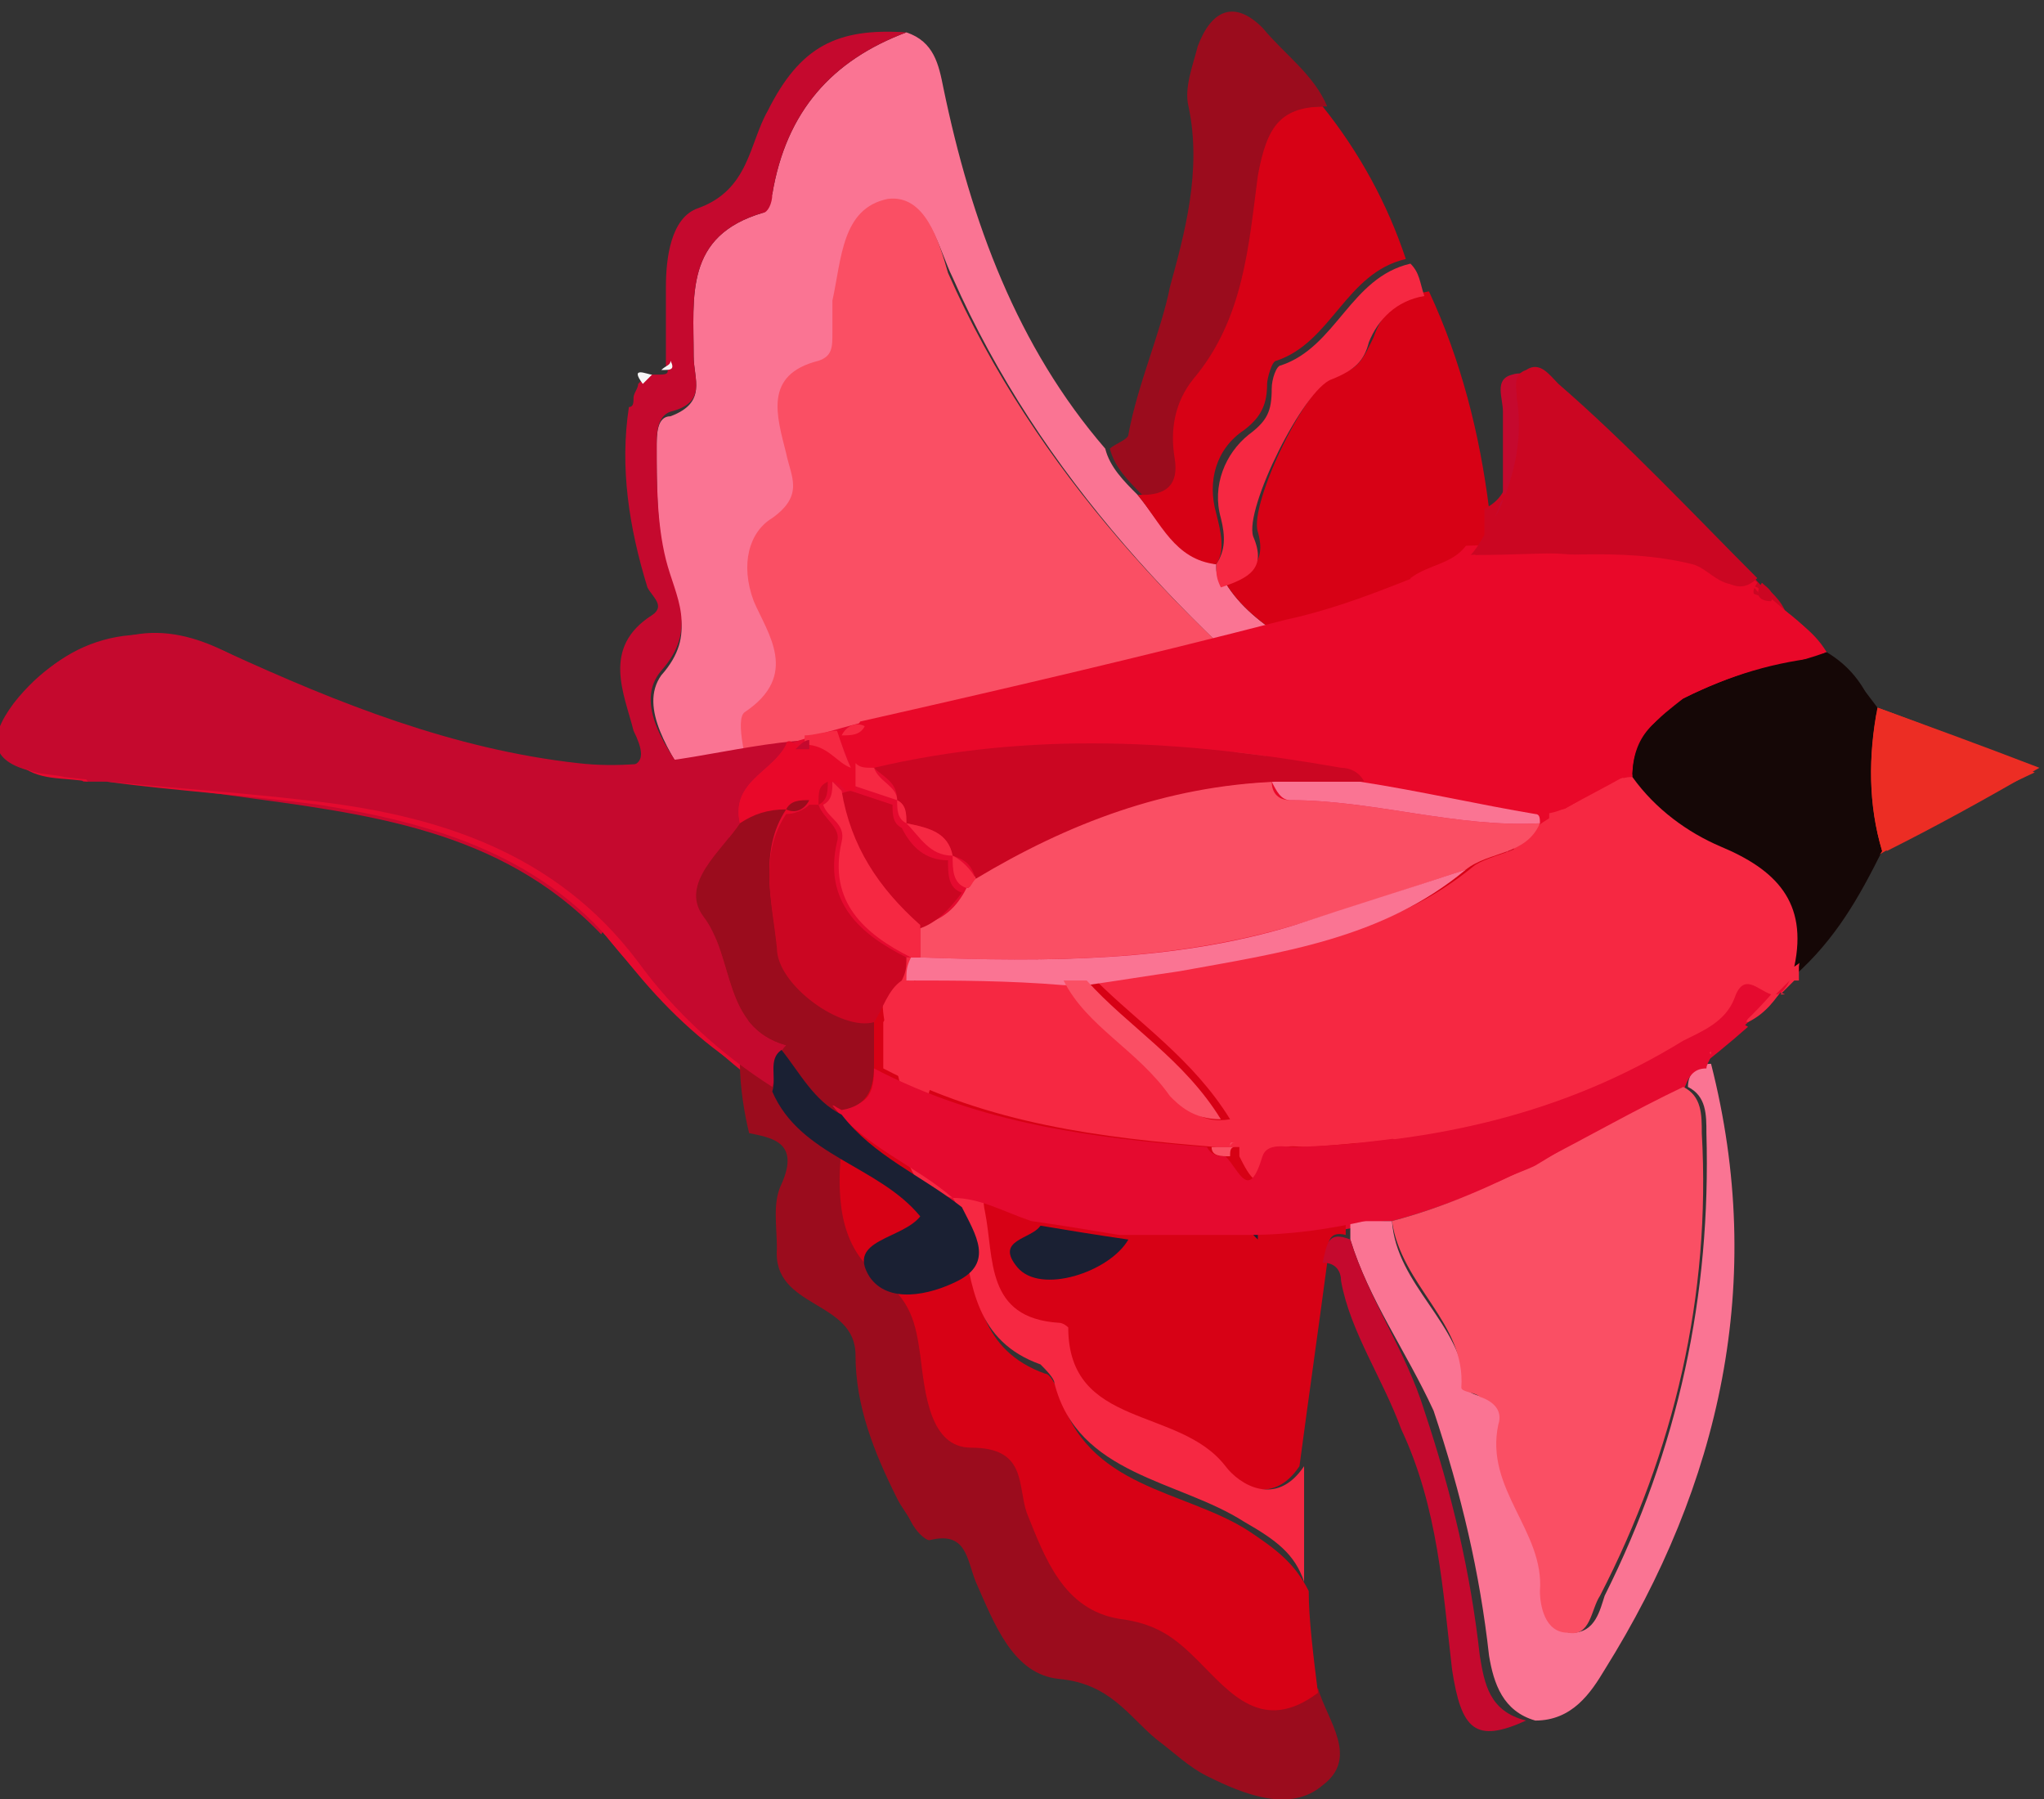 <?xml version="1.0" encoding="utf-8"?>
<!-- Generator: Adobe Illustrator 19.0.0, SVG Export Plug-In . SVG Version: 6.00 Build 0)  -->
<svg version="1.1" id="Слой_1" xmlns="http://www.w3.org/2000/svg" xmlns:xlink="http://www.w3.org/1999/xlink" x="0px" y="0px"
	 viewBox="0 0 44.2 38.9" style="enable-background:new 0 0 44.2 38.9;" xml:space="preserve">
<rect x="0" y="0" width="44.2" height="38.9" fill="#333333" stroke="none"/>
<style type="text/css">
	.st0{fill:#FA7493;}
	.st1{fill:#C5092E;}
	.st2{fill:#F62842;}
	.st3{fill:#E50A2F;}
	.st4{fill:#E90829;}
	.st5{fill:#D70115;}
	.st6{fill:#150706;}
	.st7{fill:#9B0C1D;}
	.st8{fill:#CB0622;}
	.st9{fill:#1A2033;}
	.st10{fill:#EC2D24;}
	.st11{fill:#F7F6F6;}
	.st12{fill:#FA4F64;}
</style>
<g id="bird1">
	<g id="b11">
		<path class="st0" d="M19.6,0.7c0.6,0.2,0.7,0.7,0.8,1.2c0.6,2.9,1.6,5.6,3.5,7.8c0.1,0.4,0.4,0.7,0.7,1c0.5,0.6,0.8,1.3,1.7,1.5
			c0,0.2,0,0.3,0.2,0.4c0.3,0.5,0.8,0.9,1.3,1.2c1.6,1.5,3.4,2.7,5.4,3.7c0,0.6-0.5,0.7-0.9,0.9c-1-0.6-2.1-1.2-3-1.9
			c-3.6-2.9-6.8-6.2-8.7-10.5c-0.3-0.6-0.5-1.7-1.3-1.6c-1,0.2-1,1.3-1.2,2.2c0,0.2,0,0.5,0,0.7c0,0.2,0,0.5-0.3,0.6
			c-1.2,0.3-0.9,1.2-0.7,2c0.1,0.5,0.3,0.9-0.3,1.4c-0.5,0.3-0.7,1-0.4,1.8c0.3,0.8,1,1.7-0.2,2.4c-0.3,0.2,0.8,3.6,1.2,3.9
			c2.2,1.3,4.6,1.5,7,1.5c0.5,0,0.7-0.2,0.7-0.7l0,0c0.8,0.5,1.6,0.4,2.5,0.1c0.5-0.2,1-0.4,1.6-0.3c-0.8,0.8-2.1,0.5-3,1.2
			c-0.1,0-0.1,0-0.2,0c-0.4,0-0.9,0-1.3,0c-2.8,0.5-5.6,0.2-8.3-0.5c-0.1-0.1-0.1-0.1-0.2-0.2c-0.1,0-0.1-0.1-0.2-0.1
			c-0.1-0.1-0.2-0.2-0.3-0.4c-0.4-0.7-1.8-1.2-0.4-2.2c0.3-0.2-0.2-0.5-0.3-0.7c-0.5-0.8-1.2-1.8-0.7-2.5c0.8-0.9,0.3-1.6,0.1-2.4
			c-0.2-0.8-0.2-1.7-0.2-2.5c0-0.3,0-0.7,0.3-0.7C15.3,8.7,15,8.2,15,7.7c0-1.3-0.2-2.6,1.5-3.1c0.1,0,0.1-0.3,0.2-0.4
			C17,2.4,18,1.3,19.6,0.7z"/>
		<path class="st1" d="M19.6,0.7C18,1.3,17,2.4,16.7,4.2c0,0.2-0.1,0.4-0.2,0.4C14.8,5.1,15,6.4,15,7.7c0,0.5,0.3,1-0.5,1.2
			c-0.3,0.1-0.3,0.5-0.3,0.7c0,0.8,0,1.7,0.2,2.5c0.2,0.8,0.7,1.5-0.1,2.4c-0.6,0.7,0.1,1.7,0.7,2.5c0.1,0.2,0.6,0.5,0.3,0.7
			c-1.4,1-0.1,1.5,0.4,2.2c0.1,0.1,0.2,0.2,0.3,0.4c-0.3,0-0.5,0-0.8,0c-0.7-0.2-1.4-1.4-2.2-0.1c-2.2-2.3-5.1-2.6-8-3
			c-1.4-0.2-2.8-0.3-4.2-0.5c-1-0.2-1.1-0.7-0.5-1.5c1.1-1.4,2.7-1.8,4.3-1.1c2.4,1.1,4.8,2.1,7.3,2.4c0.4,0.1,0.8,0.1,1.2,0.1
			c0.6,0,1,0,0.6-0.8C13.5,15,13,14,14.1,13.3c0.3-0.2,0-0.4-0.1-0.6c-0.4-1.3-0.6-2.6-0.4-3.9c0.1,0,0.1-0.1,0.1-0.2
			c0-0.1,0.1-0.2,0.1-0.3c0.1-0.1,0.2-0.2,0.2-0.2c0.1,0,0.2,0,0.2,0c0.2,0,0.3,0,0.2-0.2c0-0.6,0-1.1,0-1.7c0-0.6,0.1-1.5,0.7-1.7
			c1.1-0.4,1.1-1.4,1.5-2.1C17.3,1,18.1,0.6,19.6,0.7z"/>
		<path class="st2" d="M32.3,18.4c0.4-0.2,0.9-0.3,0.9-0.9c0.7,0,1.3-0.5,1.9-0.8c0.4,0.9,1.2,1.3,2,1.7c1.1,0.5,1.7,1.2,1.6,2.4
			c-0.1,0.1-0.1,0.1-0.2,0.2c-0.4,0.3-0.9,0.5-0.9,1.1c0,0,0,0,0,0c-0.2-0.1-0.4,0-0.7,0.1c-2.2,1.4-4.6,2.2-7.1,2.4
			c-0.5-0.6-0.9-1.3-1.7-1.4l0,0c-0.4-1-1.1-1.7-2-2.2c0.9-0.7,2.1-0.4,3-1.2c0,0,0,0,0,0c0.2,0,0.4,0,0.5-0.3c0,0,0,0,0,0
			c0.2,0,0.3,0,0.5,0C31,19.4,31.6,18.8,32.3,18.4z"/>
		<path class="st3" d="M29.9,24.6c2.6-0.3,4.9-1,7.1-2.4c0.2-0.1,0.4-0.2,0.7-0.1c-3.3,3.1-7.3,4.7-11.8,4.7c-0.6,0-1.1,0-1.7,0
			c-0.6-0.2-1.2-0.3-1.9-0.3c-0.6-0.2-1.1-0.5-1.8-0.4c-0.5-0.4-1.1-0.8-1.6-1.2c-0.6-0.4-1.2-0.8-1.5-1.5c-0.1-0.3,0.1-0.8-0.4-0.8
			c-0.6,0.1-0.2,0.6-0.4,1c-1.3-1-2.6-2.2-3.6-3.5c0.8-1.2,1.5,0,2.2,0.1c0.3,0.4,0.6,1,1,1.3c3.8,2.6,8.1,3.6,12.7,3
			C29.3,24.6,29.6,24.6,29.9,24.6z"/>
		<path class="st4" d="M35.2,16.7c-0.6,0.3-1.2,0.7-1.9,0.8c-2-0.9-3.8-2.1-5.4-3.7c1.3-0.8,2.8-1.3,4.3-1.7
			c1.2-0.1,2.5-0.3,3.7,0.1c0.9,0.2,1.6,0.8,2.5,0.9c0.4,0.4,0.8,0.8,1.1,1.1c-0.8,0.1-1.6,0.3-2.4,0.6
			C36.2,15.2,35.3,15.6,35.2,16.7z"/>
		<path class="st5" d="M32.1,12.1c-1.5,0.4-3,0.9-4.3,1.7c-0.5-0.3-1-0.7-1.3-1.2c0.5-0.2,0.9-0.4,0.7-1.1c-0.2-0.6,1.1-3.3,1.7-3.4
			c0.5-0.1,0.6-0.4,0.8-0.8c0.2-0.6,0.6-0.9,1.2-1c0.7,1.5,1.1,3.1,1.3,4.7C32.1,11.4,32.1,11.7,32.1,12.1z"/>
		<path class="st6" d="M35.2,16.7c0.1-1.1,1.1-1.5,1.9-1.9c0.8-0.3,1.6-0.5,2.4-0.6c0.5,0.3,0.7,0.8,1,1.2c-0.4,1-0.1,2,0,3.1
			c-0.4,0.9-0.9,1.8-1.8,2.4c0.2-1.3-0.5-2-1.6-2.4C36.4,18,35.6,17.6,35.2,16.7z"/>
		<path class="st5" d="M26.3,12.2c-0.9-0.1-1.2-0.9-1.7-1.5c0.6,0,0.8-0.3,0.7-0.8c-0.1-0.6,0-1.2,0.4-1.7c1.1-1.3,1.2-2.9,1.4-4.4
			c0.2-1.1,0.5-1.5,1.5-1.5c0.8,1,1.4,2.1,1.8,3.3c-1.3,0.3-1.6,1.8-2.8,2.2c-0.1,0-0.2,0.4-0.2,0.5c0,0.4-0.1,0.7-0.5,1
			c-0.6,0.4-0.8,1.1-0.6,1.8C26.4,11.5,26.5,11.9,26.3,12.2z"/>
		<path class="st7" d="M28.7,2.3c-1,0-1.3,0.4-1.5,1.5c-0.2,1.5-0.3,3.1-1.4,4.4c-0.4,0.5-0.5,1.1-0.4,1.7c0.1,0.6-0.2,0.8-0.7,0.8
			c-0.3-0.3-0.6-0.6-0.7-1c0.1-0.1,0.4-0.2,0.4-0.3c0.2-1.1,0.7-2.2,0.9-3.2c0.3-1.1,0.7-2.5,0.4-3.9c-0.1-0.4,0.1-0.9,0.2-1.3
			c0.3-0.8,0.8-1,1.4-0.4C27.8,1.2,28.4,1.6,28.7,2.3z"/>
		<path class="st8" d="M32.1,12.1c0-0.4,0-0.8,0-1.1c0.8-0.4,0.4-1.2,0.5-1.8c0.1-0.4-0.2-0.9,0.2-1.1c0.5-0.2,0.8,0.3,1.1,0.5
			c1.6,1.4,3.1,2.9,4.5,4.4c-0.9-0.1-1.7-0.6-2.5-0.9C34.5,11.8,33.3,12,32.1,12.1z"/>
		<path class="st9" d="M16.7,23.7c0.1-0.3-0.2-0.9,0.4-1c0.6-0.1,0.3,0.5,0.4,0.8c0.3,0.7,0.9,1,1.5,1.5c0.5,0.4,1.1,0.8,1.6,1.2
			c0.4,0.4,0.7,1,0.2,1.4c-0.6,0.5-1.4,0.5-2,0.1c-0.6-0.4,0-0.7,0.3-0.9c1.2-0.5,0.6-0.9-0.1-1.3C18.1,25,17.2,24.6,16.7,23.7z"/>
		<path class="st2" d="M26.3,12.2c0.2-0.3,0.2-0.6,0.1-1c-0.2-0.7,0.1-1.4,0.6-1.8c0.4-0.3,0.5-0.5,0.5-1c0-0.2,0.1-0.5,0.2-0.5
			c1.2-0.4,1.5-1.9,2.8-2.2c0.2,0.2,0.2,0.4,0.3,0.7c-0.6,0.1-1,0.5-1.2,1c-0.1,0.4-0.3,0.6-0.8,0.8c-0.6,0.2-1.9,2.8-1.7,3.4
			c0.3,0.7-0.1,0.9-0.7,1.1C26.3,12.5,26.3,12.4,26.3,12.2z"/>
		<path class="st10" d="M40.5,18.5c-0.1-1-0.4-2,0-3.1c0.2,0.1,0.5,0.1,0.7,0.2c0.8,0.3,1.6,0.6,2.7,1.1
			C42.7,17.3,41.6,17.9,40.5,18.5z"/>
		<path class="st9" d="M22.3,26.5c0.6,0,1.2,0.1,1.9,0.3c-0.3,0.6-1.8,1.1-2.3,0.7C21.3,26.9,22.1,26.8,22.3,26.5z"/>
		<path class="st3" d="M37.7,22.1c0-0.6,0.5-0.8,0.9-1.1C38.5,21.6,38.1,21.8,37.7,22.1z"/>
		<path class="st11" d="M14.1,8.1c-0.1,0.1-0.2,0.2-0.2,0.2C13.6,7.9,14,8.1,14.1,8.1z"/>
		<path class="st11" d="M14.5,7.8C14.6,8,14.5,8,14.3,8C14.4,7.9,14.5,7.9,14.5,7.8z"/>
		<path class="st12" d="M32.3,18.4c-0.7,0.4-1.3,1-2.2,1.2c-0.2-0.3-0.3-0.2-0.5,0c0,0,0,0,0,0c-0.2,0-0.4,0-0.5,0.3c0,0,0,0,0,0
			c-0.6-0.1-1.1,0.2-1.6,0.3c-0.8,0.3-1.7,0.4-2.5-0.1c0-0.3-0.1-0.5-0.4-0.6c-0.1,0-0.2,0.1-0.2,0.2c0.1,0.3,0.3,0.4,0.6,0.4
			c0.1,0.5-0.2,0.7-0.7,0.7c-2.5,0.1-4.8-0.2-7-1.5c-0.4-0.2-1.6-3.6-1.2-3.9c1.2-0.8,0.5-1.7,0.2-2.4c-0.3-0.8-0.1-1.5,0.4-1.8
			c0.7-0.5,0.4-0.9,0.3-1.4c-0.2-0.8-0.5-1.7,0.7-2c0.3-0.1,0.3-0.3,0.3-0.6c0-0.2,0-0.5,0-0.7c0.2-0.9,0.2-2,1.2-2.2
			c0.8-0.1,1.1,0.9,1.3,1.6c1.9,4.3,5.1,7.6,8.7,10.5C30.2,17.2,31.3,17.7,32.3,18.4z"/>
		<path class="st2" d="M29,24.6c-4.6,0.6-8.9-0.4-12.7-3c-0.4-0.3-0.7-0.9-1-1.3c0.3,0,0.5,0,0.8,0c0.1,0,0.2,0,0.2,0.1
			c0.1,0.1,0.1,0.1,0.2,0.2c2.7,0.8,5.5,1,8.3,0.5c0.4-0.1,0.9,0,1.3,0c0.5,1,1.1,1.8,2.2,2.2c0,0,0,0,0,0C28.2,23.8,29,24,29,24.6z
			"/>
		<path class="st12" d="M28.2,23.2c-1-0.4-1.7-1.2-2.2-2.2c0.1,0,0.1,0,0.2,0C27.1,21.5,27.8,22.2,28.2,23.2z"/>
		<path class="st1" d="M16.5,20.5c-0.1-0.1-0.1-0.1-0.2-0.2C16.3,20.4,16.4,20.5,16.5,20.5z"/>
		<path class="st12" d="M29,24.6c0-0.6-0.8-0.8-0.7-1.4c0.8,0.2,1.2,0.9,1.7,1.4C29.6,24.6,29.3,24.6,29,24.6z"/>
		<path class="st0" d="M29.7,19.6c0.1-0.2,0.3-0.3,0.5,0C30,19.6,29.8,19.6,29.7,19.6z"/>
		<path class="st0" d="M29.2,19.8c0.1-0.2,0.3-0.2,0.5-0.3C29.6,19.8,29.4,19.8,29.2,19.8z"/>
		<path class="st0" d="M25.1,20.1c-0.3,0-0.5-0.1-0.6-0.4c0-0.1,0.1-0.2,0.2-0.2C25,19.5,25.1,19.8,25.1,20.1
			C25.1,20.1,25.1,20.1,25.1,20.1z"/>
	</g>
	<g id="b12">
		<path class="st4" d="M38.6,13.2c0.4,0.3,0.7,0.6,0.9,1c-1.1,0.4-2.3,0.5-3.3,1.2c-0.6,0.4-1,0.9-0.8,1.7c-0.9-0.1-1.6,0.5-2.3,1
			c-0.3,0-0.5,0.2-0.5,0.5l0,0c-0.5,0-0.9,0-1.4,0.2c-3.6,1.4-7.4,1.9-11.3,1.7c0.2-0.3,0.7-0.4,0.7-1l0,0c1.2-0.5,1.9-1.6,2.8-2.5
			c0.7-0.7,1.7-1.2,2-2.3l0,0c0.3,0,0.5-0.2,0.5-0.5c1.8-0.6,3.7-1.1,5.5-1.7c0.1,0,0.2-0.1,0.3-0.1c0-0.1,0.1-0.1,0.2-0.1
			c1.2-0.3,2.5-0.2,3.7-0.1c0.9,0.1,1.7,0.9,2.7,0.6c0,0,0,0,0,0C38.1,13.1,38.4,13.1,38.6,13.2z"/>
		<path class="st2" d="M33.1,18c0.7-0.5,1.4-1,2.3-1c0.4,0.6,1.1,1,1.8,1.3c1.3,0.5,1.9,1.4,1.6,2.8c-0.1,0.1-0.1,0.2-0.2,0.2
			c-0.3,0-0.5,0.1-0.5,0.5c0,0,0,0,0,0c-0.2,0-0.4,0-0.4,0.3c0,0,0,0,0,0c-0.3-0.2-0.5,0-0.8,0.1c-0.9,0.5-1.8,1-2.8,1.4
			c-4,1.3-8.1,1.4-12.3,0.5c-1.1-0.2-2.3-0.3-3-1.4c1.9,0.4,3.8,0.6,5.6,0.2c1.6-0.3,3.2-0.5,4.5-1.7c1.4-0.7,2.6-1.6,3.6-2.9
			c0,0,0,0,0,0C32.9,18.4,33.1,18.3,33.1,18z"/>
		<path class="st1" d="M12.8,19.7c-2-1.7-4.5-2.2-7-2.5c-1.5-0.2-3.1-0.3-4.6-0.5c-1.1-0.1-1.3-0.7-0.6-1.6c1.2-1.4,2.7-1.7,4.3-1
			c2.4,1.1,4.9,2.1,7.6,2.4c1.7,0.2,3.3-0.4,5-0.5c-0.2,0.5-0.8,0.6-1,1c-0.7-0.2-0.8,0.3-0.8,0.7c-0.1,0.8-0.2,1.6,0.2,2.3
			c-1.1,0-2-0.3-2.9-1c0,0-0.1,0-0.1,0c0,0,0.1,0,0.1,0.1C12.9,19.4,12.8,19.5,12.8,19.7z"/>
		<path class="st3" d="M18.9,22.8c0.8,1,2,1.1,3,1.4c4.1,0.9,8.2,0.8,12.3-0.5c1-0.3,1.9-0.9,2.8-1.4c0.3-0.1,0.5-0.3,0.8-0.1
			c-3.4,3-7.3,4.6-11.8,4.7c-0.5,0-1,0-1.6,0c-0.6-0.3-1.2-0.2-1.8-0.3c-0.6-0.2-1.1-0.5-1.7-0.3c-0.6-0.4-1.1-0.8-1.7-1.2
			c-0.8-0.6-1.7-1.2-1.7-2.4c0,0,0-0.1,0-0.1c0.2,0,0.3,0,0.5,0C18.2,22.9,18.6,22.7,18.9,22.8L18.9,22.8z"/>
		<path class="st4" d="M16.5,17.1c0.2-0.4,0.8-0.5,1-1c2.6-0.9,5.3-1.2,7.9-1.8c0,0.1,0,0.3,0,0.4c0,0,0,0,0,0
			c-1.2,0.4-1.8,1.5-2.6,2.3c-0.8,0.8-1.8,1.4-2.2,2.5c0,0,0,0,0,0c-0.6,0-0.8,0.6-1.2,0.7c-0.3-0.1-0.6-0.4-0.9-0.3l0,0
			c-0.1-0.4-0.3-0.6-0.7-0.5l0,0c0-0.2-0.1-0.3-0.2-0.2l0,0C17.5,18.3,16.6,17.9,16.5,17.1z"/>
		<path class="st6" d="M38.8,21.1c0.3-1.4-0.3-2.3-1.6-2.8c-0.7-0.3-1.3-0.7-1.8-1.3c-0.2-0.8,0.2-1.2,0.8-1.7
			c1-0.7,2.2-0.8,3.3-1.2c0.5,0.3,0.8,0.7,1,1.2c-0.1,1.1-0.1,2.1,0.2,3.1C40.2,19.4,39.7,20.3,38.8,21.1z"/>
		<path class="st8" d="M38.2,12.8c-1,0.3-1.7-0.5-2.7-0.6c-1.3-0.2-2.5-0.2-3.7,0.1c0.6-1,1.1-2.1,0.9-3.4c0-0.3-0.1-0.6,0.2-0.8
			c0.2-0.1,0.5,0.1,0.7,0.3C35.3,9.8,36.8,11.2,38.2,12.8z"/>
		<path class="st3" d="M12.9,19.2c0.9,0.6,1.8,1,2.9,1c0.8,0.4,0.8,1.4,1.6,1.7c0,0.2,0,0.5,0,0.7c0,0,0,0.1,0,0.1
			c-0.7,0-0.7,0.5-0.7,0.9c-1.5-1-2.7-2.3-3.8-3.6c0.1-0.2,0-0.2-0.1-0.1c0,0,0,0,0,0C12.8,19.5,12.9,19.4,12.9,19.2L12.9,19.2z"/>
		<path class="st9" d="M16.7,23.5c0-0.5,0-1,0.7-0.9c0,1.2,0.9,1.8,1.7,2.4c0.6,0.4,1.1,0.8,1.7,1.2c0.3,0.5,0.5,1.1-0.1,1.5
			c-0.6,0.4-1.3,0.4-1.8,0.1c-0.7-0.4-0.2-0.8,0.2-0.9c1.1-0.5,0.6-0.9,0-1.2C18.2,25,17.2,24.5,16.7,23.5z"/>
		<path class="st10" d="M40.8,18.4c-0.3-1-0.3-2.1-0.2-3.1c1.1,0.4,2.2,0.8,3.5,1.3C42.9,17.3,41.8,17.9,40.8,18.4z"/>
		<path class="st9" d="M22.6,26.5c0.6,0.1,1.2,0,1.8,0.3c-0.4,0.7-1.8,1.1-2.3,0.6C21.4,26.8,22.4,26.8,22.6,26.5z"/>
		<path class="st2" d="M25.4,14.6c0-0.1,0-0.3,0-0.4c0.2,0,0.3,0,0.5-0.1C25.9,14.4,25.7,14.6,25.4,14.6z"/>
		<path class="st3" d="M38.1,21.8c0-0.4,0.2-0.5,0.5-0.5C38.5,21.5,38.3,21.7,38.1,21.8z"/>
		<path class="st8" d="M38.6,13.2c-0.2,0-0.4,0-0.3-0.4C38.4,12.9,38.5,13,38.6,13.2z"/>
		<path class="st3" d="M37.7,22.2c0-0.3,0.2-0.3,0.4-0.3C38,21.9,37.9,22,37.7,22.2z"/>
		<path class="st1" d="M12.8,19.7c0.1,0,0.2,0,0.1,0.1C12.9,19.9,12.8,19.8,12.8,19.7z"/>
		<path class="st8" d="M31.6,12.3c-0.1,0-0.2,0.1-0.3,0.1C31.4,12.4,31.5,12.3,31.6,12.3z"/>
		<path class="st8" d="M32.6,18.4c-1,1.2-2.2,2.2-3.6,2.9c-1.1,0.2-2.3,0.3-3.4,0.3c-0.9,0-1.9,0-2.8,0c-0.9-0.6-2.1-0.5-2.9-1.2
			l0.1,0c3.9,0.2,7.7-0.3,11.3-1.7C31.7,18.4,32.1,18.4,32.6,18.4z"/>
		<path class="st2" d="M20.6,19.4c0.4-1.1,1.4-1.7,2.2-2.5c0.8-0.8,1.5-1.9,2.6-2.3c-0.3,1.1-1.3,1.6-2,2.3
			C22.5,17.8,21.8,18.9,20.6,19.4z"/>
		<path class="st2" d="M19.4,20.1c0.5-0.2,0.7-0.8,1.2-0.7c0.1,0.5-0.5,0.6-0.7,1c0,0-0.1,0-0.1,0C19.7,20.3,19.5,20.2,19.4,20.1z"
			/>
		<path class="st8" d="M33.1,18c0,0.3-0.2,0.5-0.5,0.5C32.6,18.1,32.8,18,33.1,18z"/>
		<path class="st12" d="M22.7,21.6c0.9,0,1.9,0,2.8,0c1.2,0,2.3-0.1,3.4-0.3c-1.3,1.2-2.9,1.3-4.5,1.7c-1.9,0.4-3.8,0.2-5.6-0.2
			c0,0,0,0,0,0c-0.2-0.5-0.5-0.7-0.9-0.3c-0.2,0-0.3,0-0.5,0c0-0.2,0-0.5,0-0.7c0.3-0.9-0.3-1.3-0.8-1.7c-0.5-0.4-0.9-1.2-0.4-1.7
			c0.4-0.4,0.7,0.4,1.1,0.6c0.1,0,0.1,0.1,0.2,0.1c0,0,0,0,0,0c0.1,0.1,0.2,0.2,0.2,0.2c0,0,0,0,0,0c0.1,0.3,0.4,0.5,0.7,0.5
			c0,0,0,0,0,0C19.6,21.2,21.1,21.5,22.7,21.6z"/>
		<path class="st0" d="M17.5,19.2c-0.1,0-0.1-0.1-0.2-0.1c-0.4-0.2-0.7-1-1.1-0.6c-0.5,0.5-0.1,1.3,0.4,1.7c0.6,0.5,1.2,0.9,0.8,1.7
			c-0.8-0.3-0.9-1.3-1.6-1.7c-0.4-0.7-0.3-1.5-0.2-2.3c0.1-0.4,0.2-0.9,0.8-0.7C16.6,17.9,17.5,18.3,17.5,19.2z"/>
		<path class="st3" d="M12.9,19.2C12.9,19.1,12.8,19.1,12.9,19.2C12.8,19.1,12.9,19.1,12.9,19.2C12.9,19.2,12.9,19.2,12.9,19.2z"/>
		<path class="st2" d="M17.9,22.5c0.5-0.4,0.7-0.2,0.9,0.3C18.6,22.7,18.2,22.9,17.9,22.5z"/>
		<path class="st0" d="M22.7,21.6c-1.6,0-3.2-0.4-4.3-1.7c0.4-0.1,0.6,0.2,0.9,0.3c0.2,0.1,0.3,0.2,0.5,0.2
			C20.7,21.1,21.8,21,22.7,21.6z"/>
		<path class="st0" d="M18.4,19.9c-0.4,0-0.6-0.2-0.7-0.5C18.1,19.3,18.4,19.4,18.4,19.9z"/>
		<path class="st0" d="M17.7,19.4c-0.1-0.1-0.2-0.2-0.2-0.2C17.7,19.1,17.7,19.2,17.7,19.4z"/>
	</g>
	<g id="b13">
		<path class="st5" d="M28.7,27.3c-0.2,1.5-0.4,2.9-0.6,4.4c-0.6,0.9-1.4,0.4-1.7,0c-0.9-1.2-3.3-0.8-3.4-3c0,0-0.1-0.1-0.2-0.1
			c-1.6-0.1-1.4-1.4-1.6-2.4c-0.1-0.3,0.2-0.9-0.3-1c-1.5-0.4-0.9-1.4-0.7-2.3c0.1-0.2,0.2-0.3,0.2-0.5c0.4-0.1,0.7-0.2,0.7-0.7
			c-0.4,0.1-0.7,0.2-0.8,0.7c-0.1,0-0.1,0-0.2,0c-1.3-0.2-0.3-1.1-0.5-1.7c0.6,0.1,1.5-0.1,1.8,0.2c0.6,0.8,0.6,0,0.9-0.2
			c0-0.1,0-0.2,0-0.3c0,0,0,0,0,0c0.2,0,0.5,0,0.7,0c0.1,0.1,0.2,0.4,0.2,0.4c0.8-0.1,1.6-0.1,2.4-0.2c2.5-0.4,4.8-1.4,7.1-2.5
			c-0.1,0.2-0.2,0.4-0.3,0.6c-1,1.8-2.2,3.5-2.7,5.6c-0.7,0.5-0.6,1.3-0.6,2c0,0.1,0,0.2,0,0.4C28.7,26.6,28.7,26.9,28.7,27.3z"/>
		<path class="st3" d="M22.5,20.8c-0.3,0.2-0.3,1-0.9,0.2c-0.2-0.3-1.2-0.2-1.8-0.2c-0.2,0-0.3,0-0.5,0c-0.3,0-0.5,0-0.8,0
			c-2,0-2.4,0.4-2.6,2.2c-0.9-0.6-1.7-1.4-2.4-2.3c-1.7-2.2-4.1-2.9-6.6-3.3c-1.5-0.2-3.1-0.3-4.6-0.5C3.7,16.3,5.1,17,6.4,17
			c1.8,0,3.5,0.6,5.1,1.4c1.4,0.7,2.8,1.7,4.4,2c0.2,0,0.5,0.2,0.7,0c0.2-0.2,0-0.4-0.1-0.5c-1-1.3-1-2.5,0.2-3.7
			c3.2-1.1,6.5-1.4,9.7-2.3c1-0.3,2-0.5,3-0.8c0.2,0.1,0.3,0.3,0.3,0.5l0,0c-0.4,0-0.6,0.2-0.7,0.5l0,0c-0.6,0-0.7,0.4-0.7,1l0,0
			c-2.3,1.5-3.9,3.6-5.8,5.5c0,0,0,0,0,0C22.3,20.7,22.4,20.8,22.5,20.8z"/>
		<path class="st4" d="M32.8,18.2c-2.2,1.2-4.5,2.1-7.1,2.5c-0.8,0.1-1.6,0.2-2.4,0.2c-0.1,0-0.1-0.2-0.2-0.4
			c0.8-0.8,1.7-1.6,2.4-2.6c0.8-1.1,2.1-1.7,2.7-2.9c0,0,0,0,0,0c0.4-0.2,0.7-0.5,0.7-1c0,0,0,0,0,0c0.4,0,0.6-0.2,0.7-0.5
			c0,0,0,0,0,0c0.4-0.3,1.1-0.2,0.9-1c0.4-0.3,0.9-0.3,1.2-0.7c2.2-0.1,4.2,0.2,6.3,0.9c0.5,0.4,1,0.8,1.4,1.4
			c-1.1,0.2-2.1,0.4-3.1,0.9c-0.6,0.3-1.2,0.7-1.3,1.6C34.4,17.2,33.5,17.5,32.8,18.2z"/>
		<path class="st2" d="M32.8,18.2c0.7-0.6,1.6-1,2.3-1.4c0.4,0.9,1.2,1.3,2.1,1.7c1.1,0.5,1.8,1.2,1.6,2.4c0,0,0,0,0,0
			c-0.2,0.1-0.2,0.3-0.2,0.4c-0.2,0.3-0.4,0.6-0.8,0.8c-0.6-0.2-0.9,0-0.8,0.6c0,0,0,0.1,0,0.1c-0.3-0.3-0.6-0.1-0.9,0
			c-1.6,1-3.3,1.4-5.1,1.8c-0.4,0.1-0.8,0.2-1.2-0.2c0.4-2.1,1.7-3.8,2.7-5.6C32.7,18.6,32.7,18.4,32.8,18.2z"/>
		<path class="st7" d="M16,23c0.2-1.8,0.7-2.2,2.6-2.2c-0.3,1-1.1,2-0.3,3.1c0.1,0.1-0.1,0.4-0.1,0.7c-0.1,1.1,0,2.2,0.8,2.9
			c0.7,0.5,0.8,1,0.9,1.7c0.1,0.8,0.3,2.1,1.1,2c1.3,0,1,0.8,1.2,1.4c0.4,1,0.8,2.1,2,2.3c0.8,0.1,1.2,0.5,1.7,0.9
			c0.7,0.7,1.5,1.6,2.6,0.7c0.2,0.7,0.9,1.5,0.1,2.1c-0.7,0.6-1.7,0.2-2.5-0.2c-0.4-0.2-0.7-0.5-1.1-0.8c-0.6-0.5-1-1.2-2.1-1.3
			c-1-0.1-1.4-1.2-1.8-2.1c-0.2-0.5-0.2-1.1-1-0.9c-0.1,0-0.3-0.2-0.4-0.4c-0.1-0.2-0.2-0.3-0.3-0.5c-0.5-1-0.9-2-0.9-3.1
			c0-1.2-1.8-1-1.7-2.3c0-0.5-0.1-1,0.1-1.4c0.4-0.9-0.2-1-0.7-1.1C16.1,24.1,16,23.5,16,23z"/>
		<path class="st1" d="M16.7,16.2c-1.2,1.1-1.2,2.4-0.2,3.7c0.1,0.1,0.3,0.4,0.1,0.5c-0.2,0.2-0.4,0-0.7,0c-1.6-0.3-3-1.3-4.4-2
			C9.9,17.6,8.2,17,6.4,17c-1.4,0-2.7-0.7-4.1-0.1c-0.2,0-0.3,0-0.5,0c-0.4-0.5-0.9-0.7-1.5-0.4c-0.7-0.4-0.3-0.8,0-1.2
			c1-1.5,2.7-2,4.4-1.2c2.4,1.1,4.7,2,7.3,2.5C13.6,16.9,15.2,16.3,16.7,16.2z"/>
		<path class="st5" d="M28.5,36.6c-1.2,0.9-1.9,0-2.6-0.7c-0.5-0.5-0.9-0.8-1.7-0.9c-1.2-0.2-1.6-1.3-2-2.3c-0.2-0.6,0-1.4-1.2-1.4
			c-0.9,0-1-1.2-1.1-2c-0.1-0.7-0.2-1.2-0.9-1.7c-0.9-0.7-0.9-1.8-0.8-2.9c0-0.2,0.2-0.6,0.1-0.7c-0.9-1.1-0.1-2.1,0.3-3.1
			c0.3,0,0.5,0,0.8,0c-0.5,1,0,1.9,0.2,2.9c0.2,0.9-0.3,2,1.1,2.3c0.1,0,0.1,0.4,0.2,0.7c0.2,1.2,0.3,2.4,1.7,2.9
			c0.1,0,0.2,0.2,0.3,0.4c0.6,2.1,2.7,2.1,4.1,3c0.6,0.4,1,0.7,1.3,1.3C28.3,35,28.4,35.8,28.5,36.6z"/>
		<path class="st0" d="M29.2,26.8c0-0.1,0-0.2,0-0.4c0.3,0,0.6,0,0.9,0c0.1,1.4,1.5,2.2,1.6,3.6c0,0.1,0.3,0.2,0.4,0.2
			c0.3,0.1,0.5,0.3,0.4,0.6c-0.3,1.3,0.9,2.3,0.9,3.6c0,0.3,0.1,0.9,0.6,0.9c0.5,0,0.6-0.5,0.7-0.8c1.6-3.2,2.3-6.5,2.2-10
			c0-0.4,0-0.8-0.4-1c0-0.3,0.2-0.5,0.5-0.5c1.2,4.7,0.2,9.1-2.3,13.1c-0.3,0.5-0.7,1.1-1.5,1.1c-0.7-0.2-0.9-0.8-1-1.4
			c-0.2-1.8-0.6-3.5-1.2-5.3C30.4,29.2,29.6,28.1,29.2,26.8z"/>
		<path class="st6" d="M38.8,20.8c0.2-1.3-0.5-2-1.6-2.4c-0.8-0.3-1.6-0.8-2.1-1.7c0-0.8,0.6-1.2,1.3-1.6c1-0.5,2-0.8,3.1-0.9
			c0.4,0.3,0.7,0.7,1,1.1c-0.2,1.1-0.1,2.1,0.1,3.1C40.1,19.4,39.7,20.3,38.8,20.8z"/>
		<path class="st2" d="M28.2,34.2c-0.2-0.6-0.6-0.9-1.3-1.3c-1.4-0.9-3.6-1-4.1-3c0-0.1-0.2-0.3-0.3-0.4c-1.4-0.5-1.5-1.7-1.7-2.9
			c0-0.2-0.1-0.6-0.2-0.7c-1.4-0.3-0.9-1.5-1.1-2.3c-0.2-1-0.7-1.9-0.2-2.9c0.2,0,0.3,0,0.5,0c0.2,0.6-0.8,1.5,0.5,1.7
			c0,0.2,0,0.3,0,0.5c-0.2,0.9-0.9,1.9,0.7,2.3c0.4,0.1,0.2,0.6,0.3,1c0.2,1,0,2.3,1.6,2.4c0.1,0,0.2,0.1,0.2,0.1
			c0,2.2,2.4,1.7,3.4,3c0.3,0.4,1.1,0.9,1.7,0C28.2,32.5,28.2,33.4,28.2,34.2z"/>
		<path class="st3" d="M30.1,26.4c-0.3,0-0.6,0-0.9,0c0-0.7-0.1-1.5,0.6-2c0.4,0.4,0.8,0.3,1.2,0.2c1.8-0.4,3.5-0.8,5.1-1.8
			c0.3-0.2,0.6-0.3,0.9,0c0,0.1-0.1,0.2-0.1,0.3c-0.3,0-0.4,0.2-0.5,0.5C34.4,24.5,32.4,25.8,30.1,26.4z"/>
		<path class="st8" d="M38.1,12.9c-2-0.7-4.1-1.1-6.3-0.9c0.2-0.2,0.3-0.5,0.5-0.7c0.1-0.1,0.1-0.3,0.2-0.4c0,0,0-0.1,0-0.1
			c0.8-0.2,1.3-1.2,2.2-1.2C35.9,10.6,37.1,11.7,38.1,12.9z"/>
		<path class="st1" d="M29.2,26.8c0.4,1.3,1.2,2.4,1.6,3.7c0.6,1.8,1,3.5,1.2,5.3c0.1,0.6,0.2,1.2,1,1.4c-1.1,0.5-1.4,0.2-1.6-1.1
			c-0.2-1.7-0.3-3.5-1.1-5.2c-0.4-1.1-1.1-2.1-1.3-3.2c0-0.2-0.1-0.4-0.4-0.4C28.7,26.9,28.7,26.6,29.2,26.8z"/>
		<path class="st10" d="M40.6,18.5c-0.2-1-0.3-2.1-0.1-3.1c1.1,0.4,2.1,0.8,3.5,1.3C42.7,17.3,41.6,17.9,40.6,18.5z"/>
		<path class="st1" d="M34.7,9.5c-0.9,0-1.3,1-2.2,1.2c0-0.6,0-1.2,0-1.8c0-0.3-0.2-0.7,0.2-0.8c0.3-0.1,0.6,0.1,0.8,0.4
			C34,8.8,34.4,9.2,34.7,9.5z"/>
		<path class="st2" d="M30.6,12.6c0.1,0.8-0.6,0.7-0.9,1c0-0.2-0.1-0.4-0.3-0.5C29.8,12.8,30.2,12.7,30.6,12.6z"/>
		<path class="st3" d="M0.4,16.5c0.6-0.3,1.1-0.2,1.5,0.4C1.4,16.8,0.8,16.9,0.4,16.5z"/>
		<path class="st3" d="M37.1,22.6C37,22,37.2,21.8,37.8,22C37.7,22.3,37.4,22.5,37.1,22.6z"/>
		<path class="st11" d="M14.6,28.7L14.6,28.7"/>
		<path class="st6" d="M38.6,21.2c0.1-0.2,0-0.4,0.2-0.4C39,21.1,38.7,21.1,38.6,21.2z"/>
		<path class="st1" d="M32.5,10.8c-0.1,0.1-0.1,0.3-0.2,0.4C32.4,11.1,32.5,10.9,32.5,10.8z"/>
		<path class="st2" d="M28.3,15.1c-0.6,1.3-1.9,1.9-2.7,2.9c-0.7,0.9-1.6,1.7-2.4,2.6c-0.2,0-0.5,0-0.7,0
			C24.3,18.6,26,16.5,28.3,15.1z"/>
		<path class="st3" d="M20.6,22.5c0.1-0.4,0.4-0.6,0.8-0.7C21.3,22.3,21,22.4,20.6,22.5C20.6,22.5,20.6,22.5,20.6,22.5z"/>
		<path class="st3" d="M20.4,23c0-0.2,0-0.3,0-0.5c0.1,0,0.1,0,0.2,0c0,0,0,0,0,0C20.5,22.7,20.4,22.8,20.4,23z"/>
		<path class="st2" d="M22.5,20.8c-0.1-0.1-0.2-0.2,0-0.3C22.5,20.7,22.5,20.8,22.5,20.8z"/>
		<path class="st2" d="M29,14.1c0,0.5-0.3,0.7-0.7,1C28.2,14.5,28.4,14.1,29,14.1z"/>
		<path class="st2" d="M29.7,13.6c-0.1,0.3-0.4,0.5-0.7,0.5C29.1,13.8,29.3,13.6,29.7,13.6z"/>
		<path class="st12" d="M30.1,26.4c2.3-0.6,4.2-1.9,6.3-2.9c0.4,0.2,0.4,0.6,0.4,1c0.2,3.5-0.6,6.9-2.2,10c-0.2,0.3-0.2,0.9-0.7,0.8
			c-0.5,0-0.6-0.6-0.6-0.9c0.1-1.3-1.2-2.2-0.9-3.6c0.1-0.3-0.1-0.5-0.4-0.6c-0.1-0.1-0.4-0.1-0.4-0.2
			C31.7,28.6,30.3,27.8,30.1,26.4z"/>
	</g>
	<g id="b14">
		<path class="st2" d="M38.9,20.9c0,0.1,0,0.2,0,0.3c0,0-0.1,0-0.1,0c-0.1,0.1-0.2,0.2-0.3,0.3l0.1,0c-0.3-0.1-0.6-0.5-0.8,0.1
			c-0.2,0.5-0.7,0.7-1.1,0.9c-2.6,1.5-5.4,2.1-8.4,2.3c-0.3,0-0.6-0.1-0.7,0.2c-0.3,1-0.6,0.4-0.8,0c0-0.1,0-0.1,0-0.2
			c0,0,0-0.1,0.1-0.1c0,0,0,0.1-0.1,0.1c-0.2,0-0.3,0-0.5,0c-2.5-0.2-4.9-0.5-7.2-1.7c0-0.3,0-0.6,0-1c0.2-0.3,0.3-0.8,0.7-0.9
			c1.1,0,2.3,0,3.4,0c0.6,1,1.6,1.6,2.3,2.5c0.2,0.3,0.5,0.6,1.1,0.5c-0.8-1.3-2-2.1-2.9-3c0.7-0.1,1.3-0.1,2-0.3
			c2.2-0.4,4.4-0.7,6.2-2.2c0.5-0.3,1.3-0.3,1.6-1c0-0.1,0-0.2,0-0.2c0.8,0.1,1.3-0.7,2-0.8c0.4,0.8,1.1,1.2,1.9,1.5
			C38.5,18.8,39.1,19.6,38.9,20.9z"/>
		<path class="st4" d="M35.3,16.8c-0.8,0-1.2,0.8-2,0.8c-1.3-0.2-2.6-0.5-3.8-0.7c-0.1-0.2-0.3-0.2-0.5-0.3c-3.4-0.6-6.7-0.8-10.1,0
			c-0.2,0-0.3,0-0.5,0l0,0c-0.1-0.3-0.2-0.5-0.3-0.8c0,0,0,0,0,0c0.2,0,0.4,0,0.5-0.2c3.1-0.7,6.1-1.4,9.2-2.2
			c1.4-0.3,2.7-0.9,4-1.4c1.6,0.1,3.2-0.2,4.8,0.2c0.4,0.1,0.7,0.7,1.3,0.3c0,0,0.1,0.1,0.1,0.1c-0.2,0.3,0,0.3,0.2,0.4
			c0.5,0.3,1,0.6,1.3,1.1c-1.1,0.2-2.1,0.5-3.1,1C35.9,15.5,35.3,15.9,35.3,16.8z"/>
		<path class="st1" d="M16.7,23.5c-1.1-0.7-2.1-1.6-2.9-2.7c-1.8-2.4-4.4-3.2-7.2-3.5c-1.7-0.2-3.5-0.3-5.2-0.5
			c-0.4-0.1-1,0-1.2-0.6c-0.2-0.6,0.2-1,0.6-1.3c1.4-1.2,2.5-1.6,4.1-0.8c1.6,0.9,3.4,1.4,5.1,2c2.3,0.8,4.6,0.4,7,0
			c-0.3,0.6-1.2,0.8-1,1.7c-0.4,0.6-1.3,1.3-0.8,2c0.7,0.9,0.4,2.4,1.8,2.8C16.7,22.9,16.8,23.2,16.7,23.5z"/>
		<path class="st3" d="M18.9,23.1c2.3,1.2,4.7,1.5,7.2,1.7c0.1,0.2,0.3,0.2,0.4,0.2c0.3,0.3,0.5,1,0.8,0c0.1-0.3,0.5-0.2,0.7-0.2
			c3-0.1,5.8-0.7,8.4-2.3c0.4-0.2,0.9-0.4,1.1-0.9c0.2-0.6,0.5-0.2,0.8-0.1c-1.4,1.6-3.3,2.6-5.1,3.7c-0.2,0.1-0.5,0.2-0.7,0.3
			c-0.2,0.1-0.3,0.1-0.5,0.2c-1.6,0.5-3.2,1-5,1c0,0,0.1,0,0.1,0c-1,0-1.9,0-2.9,0c-0.6-0.1-1.2-0.2-1.9-0.3
			c-0.6-0.2-1.1-0.5-1.7-0.5c-0.8-0.7-1.9-1.1-2.6-2C18.8,24,18.9,23.6,18.9,23.1z"/>
		<path class="st6" d="M35.3,16.8c0-0.9,0.5-1.3,1.2-1.6c1-0.5,2-0.8,3.1-1c0.4,0.3,0.7,0.7,1,1.1c-0.2,1.1-0.2,2.1,0.1,3.1
			c-0.6,0.9-1,1.9-1.9,2.5c0.3-1.4-0.4-2.1-1.6-2.6C36.5,18,35.8,17.5,35.3,16.8z"/>
		<path class="st8" d="M38,12.5c-0.5,0.5-0.9-0.2-1.3-0.3c-1.6-0.4-3.2-0.2-4.8-0.2c0.6-1,1.1-2.1,0.9-3.4c0-0.2-0.1-0.5,0.2-0.6
			c0.3-0.2,0.5,0.1,0.7,0.3C35.2,9.6,36.6,11.1,38,12.5z"/>
		<path class="st9" d="M18.2,24.1c0.7,0.9,1.7,1.3,2.6,2c0.3,0.6,0.7,1.2-0.1,1.6c-0.6,0.3-1.5,0.5-1.9-0.1
			c-0.5-0.8,0.7-0.8,1.1-1.3c-0.9-1.1-2.6-1.3-3.2-2.7c0.1-0.3-0.1-0.7,0.2-0.9C17.3,23.2,17.6,23.8,18.2,24.1z"/>
		<path class="st10" d="M40.7,18.4c-0.3-1-0.3-2.1-0.1-3.1c1.1,0.4,2.1,0.8,3.4,1.3C42.8,17.3,41.8,17.9,40.7,18.4z"/>
		<path class="st9" d="M22.5,26.5c0.6,0.1,1.2,0.2,1.9,0.3C24,27.5,22.5,28,22,27.4C21.5,26.8,22.3,26.8,22.5,26.5z"/>
		<path class="st4" d="M16,17.8c-0.2-0.9,0.7-1.1,1-1.7c0-0.1,0.1-0.1,0.2,0c0.1,0,0.2,0,0.3,0c0.4,0,0.6,0.3,1,0.5c0,0,0,0,0,0
			c0,0.2,0,0.3,0,0.5c-0.1,0-0.2,0-0.2,0c-0.1-0.1-0.2-0.2-0.3-0.2c-0.2,0.1-0.2,0.3-0.2,0.5l0,0c-0.1,0-0.2,0-0.2,0
			c-0.2,0-0.4,0-0.5,0.2l0,0C16.6,17.5,16.3,17.7,16,17.8z"/>
		<path class="st2" d="M18.4,16.6c-0.3-0.1-0.5-0.5-1-0.5c0-0.1,0-0.1,0-0.2c0.2,0,0.5-0.1,0.7-0.1C18.2,16.1,18.3,16.4,18.4,16.6z"
			/>
		<polygon class="st9" points="27.2,26.7 27.1,26.7 27.2,26.8 		"/>
		<path class="st8" d="M38.3,13c-0.2,0-0.4-0.1-0.2-0.4C38.2,12.7,38.4,12.8,38.3,13z"/>
		<path class="st11" d="M32.1,25.7"/>
		<path class="st2" d="M18.7,15.7c-0.1,0.2-0.3,0.2-0.5,0.2C18.3,15.7,18.5,15.6,18.7,15.7z"/>
		<path class="st1" d="M17.5,16c0,0.1,0,0.1,0,0.2c-0.1,0-0.2,0-0.3,0C17.3,16.1,17.4,16,17.5,16z"/>
		<path class="st12" d="M33.3,17.8c-0.3,0.7-1.1,0.6-1.6,1c-1.2,0.4-2.4,0.8-3.7,1.2c-2.7,0.8-5.4,0.8-8.1,0.7c0-0.2,0-0.4,0-0.7
			c0.5-0.1,0.8-0.4,1-0.8c0.1,0,0.1-0.1,0.1-0.2c2-1.2,4.1-2,6.5-2.1c0,0.2,0.1,0.4,0.4,0.4C29.7,17.3,31.5,17.9,33.3,17.8z"/>
		<path class="st7" d="M16,17.8c0.3-0.2,0.6-0.3,1-0.3c-0.6,0.9-0.3,2-0.2,2.9c0.1,0.8,1.4,1.8,2.1,1.6c0,0.3,0,0.6,0,1
			c0,0.5-0.1,0.9-0.7,1c-0.6-0.3-0.9-0.9-1.2-1.4c-1.4-0.4-1.1-1.9-1.8-2.8C14.7,19.1,15.6,18.4,16,17.8z"/>
		<path class="st8" d="M18.9,22.1c-0.7,0.2-2.1-0.8-2.1-1.6c-0.1-1-0.4-2,0.2-2.9c0,0,0,0,0,0c0.2,0,0.4-0.1,0.5-0.2
			c0.1,0,0.2,0,0.2,0c0.1,0.3,0.5,0.5,0.4,0.8c-0.3,1.3,0.5,2,1.5,2.5c0,0.2,0,0.3-0.1,0.5C19.2,21.4,19.1,21.8,18.9,22.1z"/>
		<path class="st0" d="M19.6,21.2c0-0.2,0-0.3,0.1-0.5c0.1,0,0.1,0,0.2,0c2.7,0.1,5.5,0.1,8.1-0.7c1.2-0.4,2.5-0.8,3.7-1.2
			c-1.8,1.5-4,1.8-6.2,2.2c-0.7,0.1-1.3,0.2-2,0.3c-0.2,0-0.3,0-0.5,0C21.8,21.2,20.7,21.2,19.6,21.2z"/>
		<path class="st0" d="M33.3,17.8c-1.8,0.1-3.6-0.5-5.4-0.5c-0.2,0-0.3-0.2-0.4-0.4c0.6,0,1.3,0,1.9,0c1.3,0.2,2.6,0.5,3.8,0.7
			C33.3,17.6,33.3,17.7,33.3,17.8z"/>
		<path class="st12" d="M23,21.2c0.2,0,0.3,0,0.5,0c0.9,1,2.1,1.7,2.9,3c-0.6,0-0.9-0.3-1.1-0.5C24.6,22.7,23.5,22.2,23,21.2z"/>
		<path class="st12" d="M26.6,25c-0.2,0-0.4,0-0.4-0.2c0.2,0,0.3,0,0.5,0l0,0C26.6,24.8,26.6,24.9,26.6,25z"/>
		<path class="st12" d="M26.6,24.8c0,0,0-0.1,0.1-0.1C26.6,24.7,26.6,24.7,26.6,24.8C26.6,24.8,26.6,24.8,26.6,24.8z"/>
		<path class="st3" d="M38.7,21.2c-0.1,0.2-0.2,0.3-0.3,0.3C38.5,21.4,38.6,21.3,38.7,21.2z"/>
		<path class="st8" d="M29.5,16.9c-0.6,0-1.3,0-1.9,0c-2.4,0.1-4.5,0.9-6.5,2.1c-0.1-0.3-0.2-0.4-0.5-0.5l0,0
			c-0.1-0.5-0.5-0.6-1-0.7l0,0c0-0.2,0-0.4-0.2-0.5l0,0c0-0.4-0.3-0.5-0.5-0.7c3.4-0.8,6.7-0.6,10.1,0
			C29.2,16.6,29.4,16.7,29.5,16.9z"/>
		<path class="st2" d="M18.9,16.6c0.1,0.3,0.5,0.4,0.5,0.7c-0.3-0.1-0.6-0.2-0.9-0.3c0-0.2,0-0.3,0-0.5
			C18.6,16.6,18.7,16.6,18.9,16.6z"/>
		<path class="st8" d="M18.4,17.1c0.3,0.1,0.6,0.2,0.9,0.3c0,0,0,0,0,0c0,0.2,0,0.4,0.2,0.5c0,0,0,0,0,0c0.2,0.4,0.5,0.7,1,0.7
			c0,0,0,0,0,0c0,0.3,0,0.6,0.3,0.7c-0.3,0.4-0.6,0.7-1,0.8c-0.9-0.8-1.4-1.8-1.7-2.9C18.3,17.1,18.4,17.1,18.4,17.1z"/>
		<path class="st2" d="M18.2,17.1c0.2,1.2,0.8,2.1,1.7,2.9c0,0.2,0,0.4,0,0.7c-0.1,0-0.1,0-0.2,0c-1-0.5-1.8-1.2-1.5-2.5
			c0.1-0.4-0.3-0.5-0.4-0.8c0,0,0,0,0,0c0.2-0.1,0.2-0.3,0.2-0.5C18,16.9,18.1,17,18.2,17.1z"/>
		<path class="st7" d="M17.5,17.3c-0.1,0.2-0.3,0.3-0.5,0.2C17.1,17.3,17.3,17.3,17.5,17.3z"/>
		<path class="st8" d="M17.9,16.9c0,0.2,0,0.4-0.2,0.5C17.7,17.1,17.7,17,17.9,16.9z"/>
		<path class="st2" d="M20.9,19.2c-0.3-0.1-0.3-0.4-0.3-0.7c0.2,0.1,0.4,0.3,0.5,0.5C21,19.1,21,19.2,20.9,19.2z"/>
		<path class="st2" d="M20.6,18.5c-0.5,0-0.7-0.4-1-0.7C20.1,17.9,20.5,18,20.6,18.5z"/>
		<path class="st2" d="M19.6,17.8c-0.2-0.1-0.2-0.3-0.2-0.5C19.6,17.4,19.6,17.6,19.6,17.8z"/>
	</g>
</g>
</svg>
